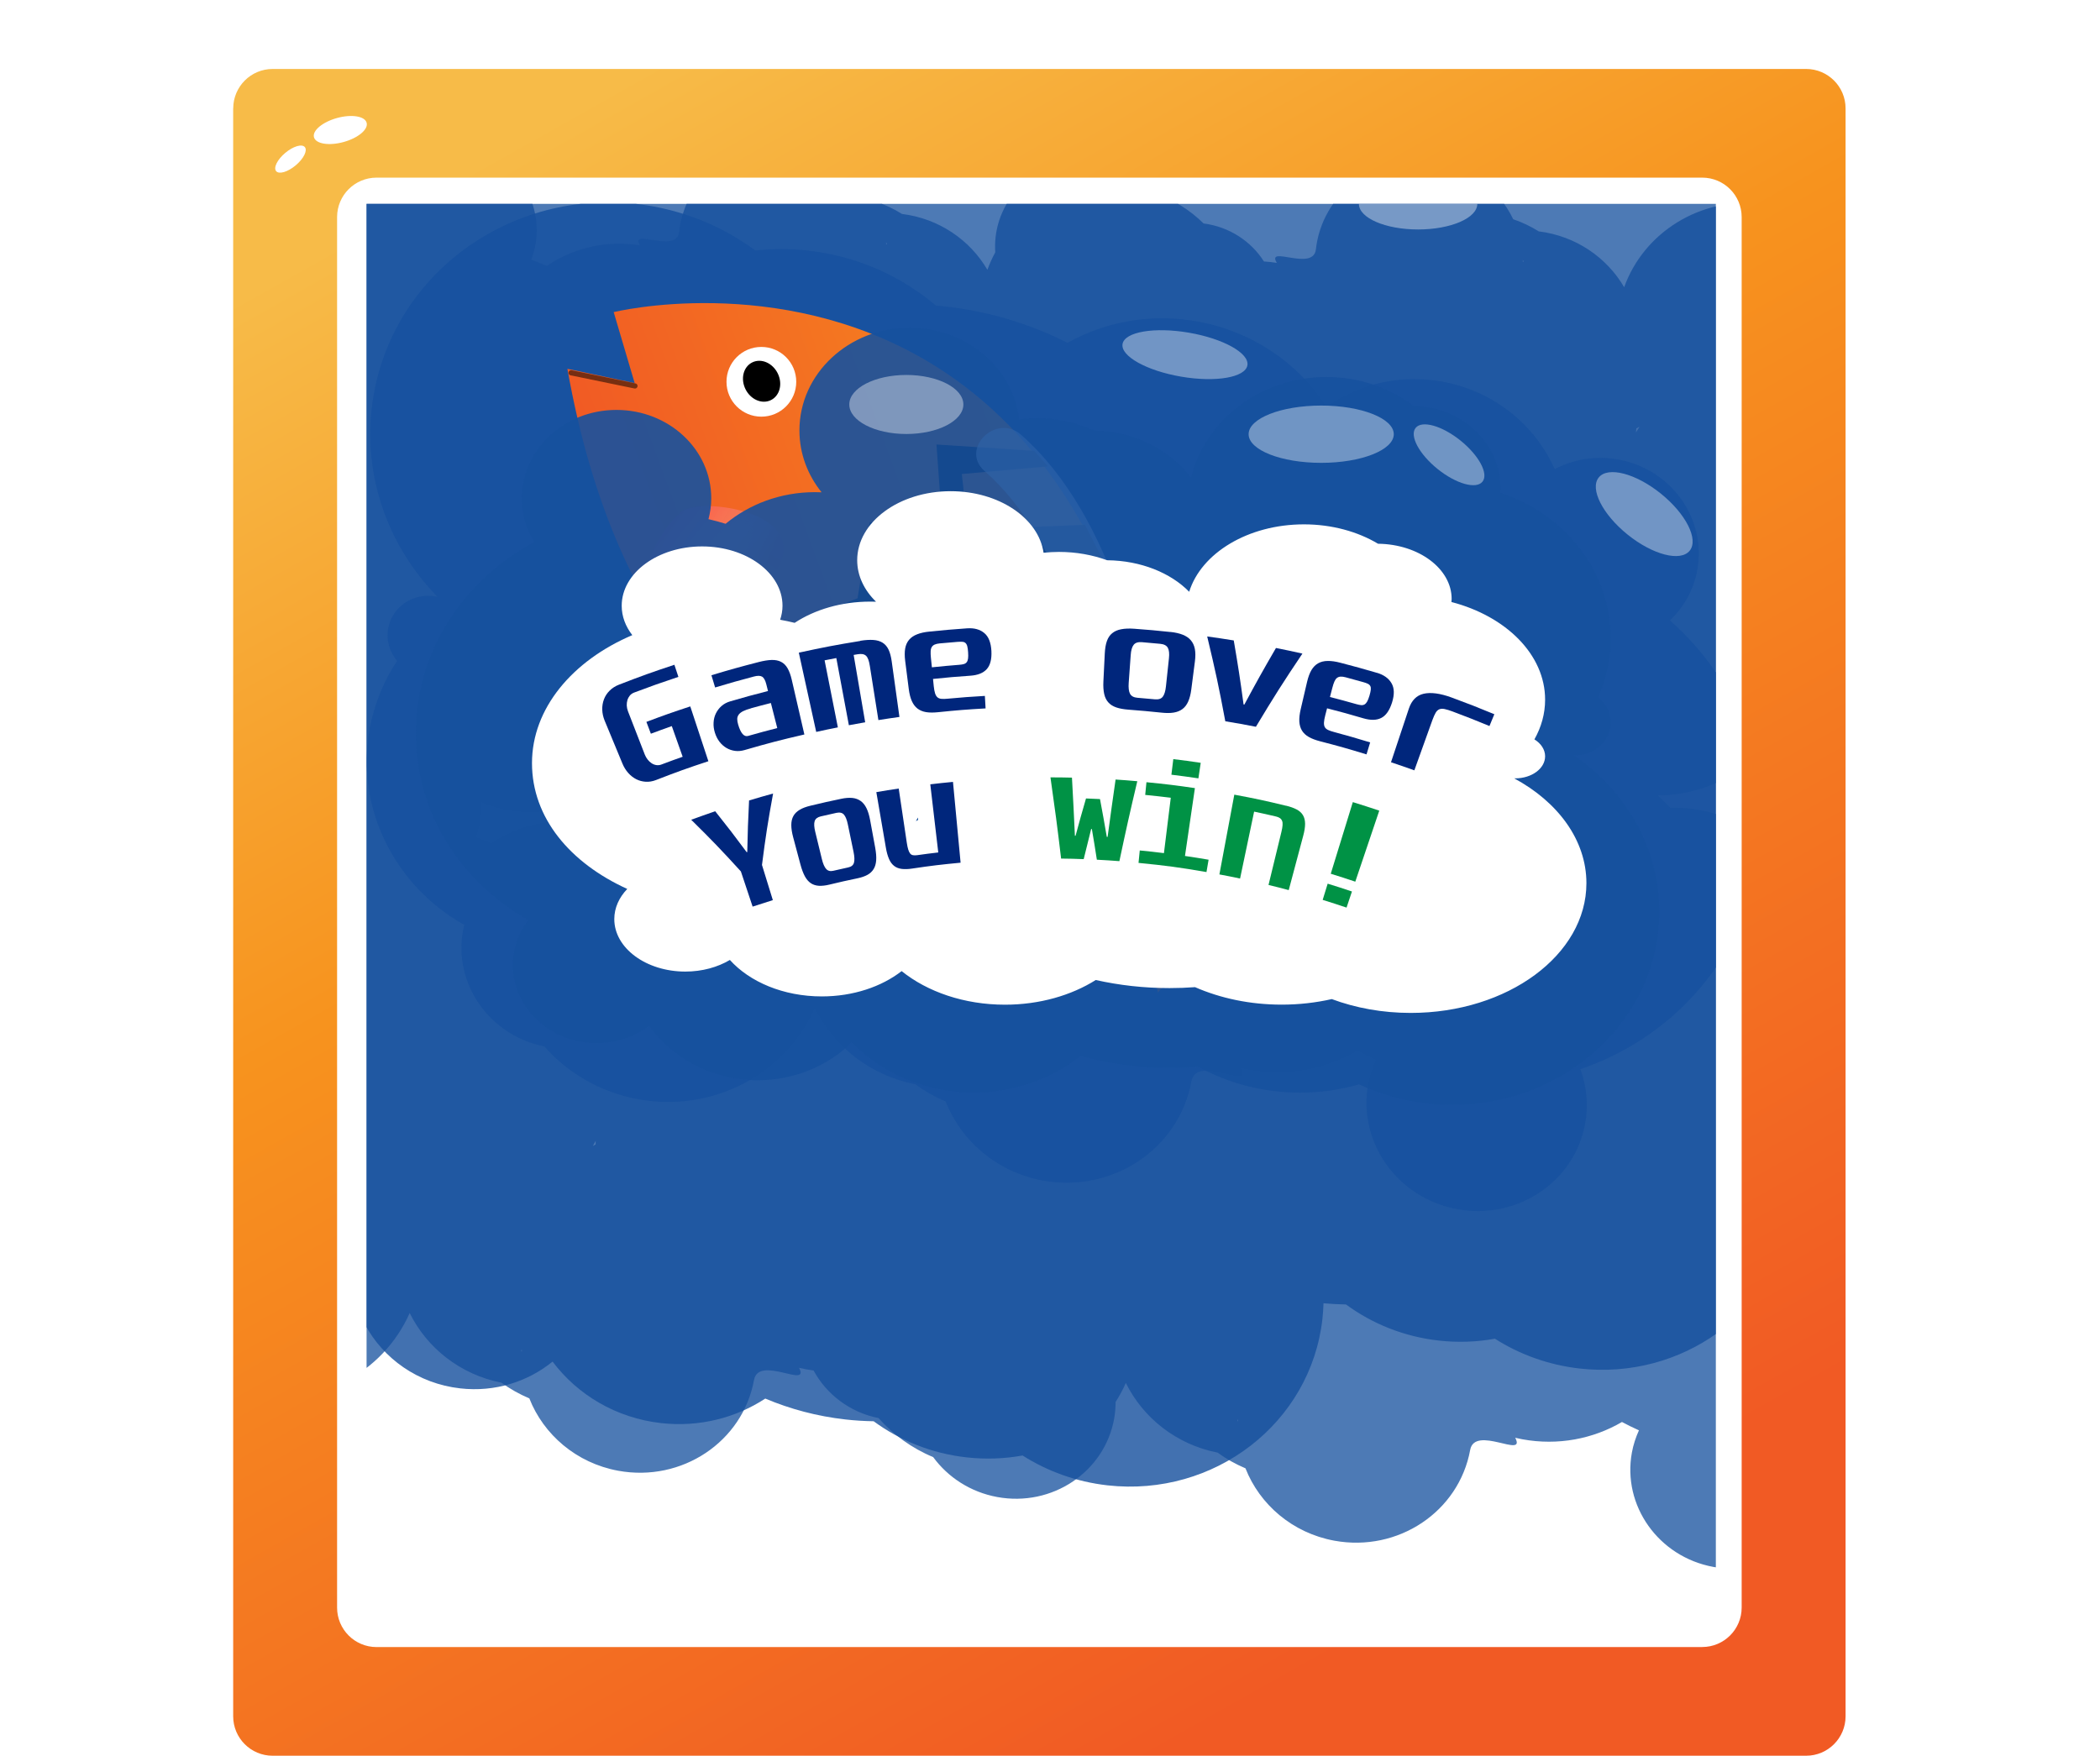 <?xml version="1.0" encoding="UTF-8"?>
<svg xmlns="http://www.w3.org/2000/svg" xmlns:xlink="http://www.w3.org/1999/xlink" viewBox="0 0 408.24 341.4">
  <defs>
    <style>
      .cls-1 {
        fill: #009245;
      }

      .cls-2, .cls-3, .cls-4, .cls-5 {
        fill: #fff;
      }

      .cls-6 {
        fill: url(#linear-gradient-2);
        opacity: .9;
      }

      .cls-7, .cls-8 {
        opacity: .51;
      }

      .cls-3 {
        opacity: .39;
      }

      .cls-9, .cls-8 {
        stroke: #000;
        stroke-miterlimit: 10;
      }

      .cls-10 {
        fill: url(#New_Gradient_Swatch);
      }

      .cls-11 {
        filter: url(#drop-shadow-4);
      }

      .cls-12 {
        fill: url(#linear-gradient-6);
      }

      .cls-13 {
        fill: url(#linear-gradient-3);
        opacity: .95;
      }

      .cls-14 {
        isolation: isolate;
      }

      .cls-4 {
        opacity: .49;
      }

      .cls-15 {
        opacity: .65;
      }

      .cls-5 {
        filter: url(#drop-shadow-3);
      }

      .cls-16 {
        filter: url(#outer-glow-1);
      }

      .cls-17 {
        fill: url(#linear-gradient);
        opacity: .85;
      }

      .cls-18 {
        fill: url(#linear-gradient-5);
        mix-blend-mode: multiply;
      }

      .cls-8 {
        stroke-linecap: round;
      }

      .cls-8, .cls-19 {
        fill: none;
      }

      .cls-20 {
        filter: url(#drop-shadow-2);
      }

      .cls-21 {
        clip-path: url(#clippath);
      }

      .cls-22 {
        fill: #00267c;
      }

      .cls-23 {
        fill: url(#linear-gradient-7);
      }

      .cls-24 {
        fill: url(#linear-gradient-4);
      }
    </style>
    <filter id="outer-glow-1" filterUnits="userSpaceOnUse">
      <feOffset dx="0" dy="0"/>
      <feGaussianBlur result="blur" stdDeviation="5"/>
      <feFlood flood-color="#fff" flood-opacity="1"/>
      <feComposite in2="blur" operator="in"/>
      <feComposite in="SourceGraphic"/>
    </filter>
    <clipPath id="clippath">
      <rect class="cls-19" x="71.26" y="39.64" width="262.3" height="275.53"/>
    </clipPath>
    <linearGradient id="linear-gradient" x1="276.06" y1="-111.1" x2="276.06" y2="-111.1" gradientUnits="userSpaceOnUse">
      <stop offset="0" stop-color="#0071bc" stop-opacity=".8"/>
      <stop offset=".04" stop-color="#1f6ea8" stop-opacity=".81"/>
      <stop offset=".13" stop-color="#6f6675" stop-opacity=".85"/>
      <stop offset=".27" stop-color="#ee5a25" stop-opacity=".9"/>
      <stop offset=".27" stop-color="#f15a24" stop-opacity=".9"/>
      <stop offset=".32" stop-color="#c35039" stop-opacity=".92"/>
      <stop offset=".37" stop-color="#9b484c" stop-opacity=".94"/>
      <stop offset=".43" stop-color="#79405d" stop-opacity=".96"/>
      <stop offset=".5" stop-color="#5d3b6a" stop-opacity=".97"/>
      <stop offset=".57" stop-color="#483674" stop-opacity=".99"/>
      <stop offset=".66" stop-color="#39337b" stop-opacity=".99"/>
      <stop offset=".77" stop-color="#30317f" stop-opacity="1"/>
      <stop offset="1" stop-color="#2e3181"/>
    </linearGradient>
    <linearGradient id="linear-gradient-2" x1="276.06" y1="-111.1" x2="276.06" y2="-111.1" gradientTransform="translate(1159.71 237.22) rotate(176)" gradientUnits="userSpaceOnUse">
      <stop offset="0" stop-color="#0071bc" stop-opacity=".8"/>
      <stop offset=".04" stop-color="#1f6ea8" stop-opacity=".81"/>
      <stop offset=".13" stop-color="#6f6675" stop-opacity=".85"/>
      <stop offset=".27" stop-color="#ee5a25" stop-opacity=".9"/>
      <stop offset=".27" stop-color="#f15a24" stop-opacity=".9"/>
      <stop offset=".32" stop-color="#c85137" stop-opacity=".92"/>
      <stop offset=".38" stop-color="#9f484b" stop-opacity=".94"/>
      <stop offset=".44" stop-color="#7b415b" stop-opacity=".96"/>
      <stop offset=".51" stop-color="#5f3b69" stop-opacity=".97"/>
      <stop offset=".59" stop-color="#493673" stop-opacity=".99"/>
      <stop offset=".68" stop-color="#39337b" stop-opacity=".99"/>
      <stop offset=".79" stop-color="#30317f" stop-opacity="1"/>
      <stop offset="1" stop-color="#2e3181"/>
    </linearGradient>
    <linearGradient id="linear-gradient-3" x1="276.06" y1="-111.1" x2="276.06" y2="-111.1" gradientTransform="translate(1084.75 367.25) rotate(-169.59) scale(.88 .91)" gradientUnits="userSpaceOnUse">
      <stop offset="0" stop-color="#0071bc" stop-opacity=".8"/>
      <stop offset=".04" stop-color="#1f6ea8" stop-opacity=".81"/>
      <stop offset=".13" stop-color="#6f6675" stop-opacity=".85"/>
      <stop offset=".27" stop-color="#ee5a25" stop-opacity=".9"/>
      <stop offset=".27" stop-color="#f15a24" stop-opacity=".9"/>
      <stop offset=".32" stop-color="#c35039" stop-opacity=".92"/>
      <stop offset=".37" stop-color="#9b484c" stop-opacity=".94"/>
      <stop offset=".43" stop-color="#79405d" stop-opacity=".96"/>
      <stop offset=".5" stop-color="#5d3b6a" stop-opacity=".97"/>
      <stop offset=".57" stop-color="#483674" stop-opacity=".99"/>
      <stop offset=".66" stop-color="#39337b" stop-opacity=".99"/>
      <stop offset=".77" stop-color="#30317f" stop-opacity="1"/>
      <stop offset="1" stop-color="#2e3181"/>
    </linearGradient>
    <filter id="drop-shadow-2" filterUnits="userSpaceOnUse">
      <feOffset dx="5" dy="5"/>
      <feGaussianBlur result="blur-2" stdDeviation="5"/>
      <feFlood flood-color="#000" flood-opacity=".5"/>
      <feComposite in2="blur-2" operator="in"/>
      <feComposite in="SourceGraphic"/>
    </filter>
    <linearGradient id="New_Gradient_Swatch" data-name="New Gradient Swatch" x1="345.34" y1="609.59" x2="287.74" y2="709.36" gradientTransform="translate(361.31 -592.82) rotate(39.82)" gradientUnits="userSpaceOnUse">
      <stop offset="0" stop-color="#f7931e"/>
      <stop offset="1" stop-color="#f15a24"/>
    </linearGradient>
    <linearGradient id="linear-gradient-4" x1="166" y1="779.69" x2="166" y2="720.64" gradientTransform="translate(395.81 -598.08) rotate(32.63)" gradientUnits="userSpaceOnUse">
      <stop offset="0" stop-color="#f7931e"/>
      <stop offset="1" stop-color="#f15a24"/>
    </linearGradient>
    <linearGradient id="linear-gradient-5" x1="166.36" y1="750.07" x2="114.04" y2="749.44" gradientTransform="translate(395.81 -598.08) rotate(32.63)" gradientUnits="userSpaceOnUse">
      <stop offset="0" stop-color="#fff" stop-opacity="0"/>
      <stop offset=".02" stop-color="#fff5f5" stop-opacity=".04"/>
      <stop offset=".11" stop-color="#ffbcbc" stop-opacity=".26"/>
      <stop offset=".22" stop-color="#ff8a8a" stop-opacity=".46"/>
      <stop offset=".32" stop-color="#ff5f5f" stop-opacity=".62"/>
      <stop offset=".42" stop-color="#ff3d3d" stop-opacity=".76"/>
      <stop offset=".53" stop-color="#f22" stop-opacity=".87"/>
      <stop offset=".63" stop-color="#ff0f0f" stop-opacity=".94"/>
      <stop offset=".74" stop-color="#ff0303" stop-opacity=".99"/>
      <stop offset=".85" stop-color="red"/>
    </linearGradient>
    <linearGradient id="linear-gradient-6" x1="276.06" y1="-111.1" x2="276.06" y2="-111.1" gradientUnits="userSpaceOnUse">
      <stop offset="0" stop-color="#0071bc" stop-opacity=".8"/>
      <stop offset=".22" stop-color="#f15a24" stop-opacity=".9"/>
      <stop offset=".22" stop-color="#ef5924" stop-opacity=".9"/>
      <stop offset=".28" stop-color="#c1503a" stop-opacity=".93"/>
      <stop offset=".33" stop-color="#9a474d" stop-opacity=".95"/>
      <stop offset=".4" stop-color="#78405d" stop-opacity=".96"/>
      <stop offset=".47" stop-color="#5d3a6a" stop-opacity=".98"/>
      <stop offset=".55" stop-color="#483674" stop-opacity=".99"/>
      <stop offset=".64" stop-color="#39337b" stop-opacity=".99"/>
      <stop offset=".76" stop-color="#30317f" stop-opacity="1"/>
      <stop offset="1" stop-color="#2e3181"/>
    </linearGradient>
    <filter id="drop-shadow-3" filterUnits="userSpaceOnUse">
      <feOffset dx="4" dy="4"/>
      <feGaussianBlur result="blur-3" stdDeviation="5"/>
      <feFlood flood-color="#000" flood-opacity=".5"/>
      <feComposite in2="blur-3" operator="in"/>
      <feComposite in="SourceGraphic"/>
    </filter>
    <linearGradient id="linear-gradient-7" x1="113.44" y1="20.05" x2="277.76" y2="311.83" gradientUnits="userSpaceOnUse">
      <stop offset="0" stop-color="#f7bb48"/>
      <stop offset=".39" stop-color="#f7931e"/>
      <stop offset="1" stop-color="#f15a24"/>
    </linearGradient>
    <filter id="drop-shadow-4" filterUnits="userSpaceOnUse">
      <feOffset dx="2" dy="2"/>
      <feGaussianBlur result="blur-4" stdDeviation="1"/>
      <feFlood flood-color="#000" flood-opacity=".5"/>
      <feComposite in2="blur-4" operator="in"/>
      <feComposite in="SourceGraphic"/>
    </filter>
  </defs>
  <g class="cls-14">
    <g id="Layer_2" data-name="Layer 2">
      <g id="UI_elements" data-name="UI elements">
        <ellipse class="cls-4" cx="335.14" cy="79.88" rx="8.69" ry="4.49"/>
      </g>
      <g id="Layer_7" data-name="Layer 7">
        <g class="cls-16">
          <g class="cls-21">
            <path class="cls-17" d="m391.92,74.34c2.45-2.33,4.21-5.39,4.86-8.94,1.68-9.13-4.59-17.94-14-19.66-4.05-.74-8.01-.05-11.35,1.7-3.47-7.8-10.73-13.85-19.94-15.54-7.54-1.38-14.9.43-20.62,4.46-4.95-7.63-13.03-13.34-22.84-15.14-8.31-1.53-16.44,0-23.2,3.78-5.29-2.68-11.06-4.67-17.21-5.8-2.07-.38-4.13-.65-6.18-.83-5.44-4.62-12.17-7.94-19.76-9.34-4.18-.77-8.33-.9-12.33-.46-5.18-3.83-11.32-6.58-18.12-7.83-23.28-4.28-45.51,10.57-49.66,33.16-.21,1.14-.36,2.28-.48,3.42-1.64-.27-3.28-.47-4.91-.61-5.44-4.62-12.17-7.94-19.76-9.34-4.18-.77-8.33-.9-12.33-.46-5.18-3.83-11.32-6.58-18.12-7.83-22.18-4.07-43.39,9.22-48.94,30.02-.21-.04-.42-.1-.64-.14-23.28-4.28-45.51,10.57-49.66,33.16-2.5,13.6,2.14,26.91,11.3,36.28-.11-.03-.22-.06-.34-.08-3.96-.73-7.75,1.8-8.45,5.64-.25,1.34-.08,2.66.4,3.85-4.13,5.12-7.08,11.27-8.34,18.14-2.5,13.6,2.14,26.91,11.3,36.28-.11-.03-.22-.06-.34-.08-3.96-.73-7.75,1.8-8.45,5.64-.39,2.14.25,4.24,1.58,5.8-2.36,3.55-4.05,7.61-4.86,12.04-2.61,14.23,4.55,28.04,16.81,34.91-.08.32-.17.64-.23.97-1.75,9.52,4.71,18.69,14.46,20.63,4.15,4.71,9.91,8.13,16.64,9.37,13.42,2.46,26.31-4.56,31.43-16.2,3.33,6.75,9.77,11.96,17.85,13.55,1.65,1.21,3.47,2.23,5.41,3.05,2.76,7.03,9.12,12.57,17.27,14.07,12.38,2.27,24.21-5.62,26.41-17.64.9-4.91,10.92,1.79,8.76-2.37.45.11.91.2,1.37.29.48.09.97.16,1.45.23,2.49,4.6,7.01,8.13,12.63,9.25,2.85,3.23,6.46,5.86,10.62,7.59,2.87,3.91,7.23,6.8,12.45,7.76,10.65,1.96,20.82-4.84,22.72-15.17.2-1.11.29-2.22.29-3.31.75-1.17,1.42-2.4,1.99-3.7,3.33,6.75,9.77,11.96,17.85,13.55,1.65,1.21,3.47,2.23,5.41,3.05,2.76,7.03,9.12,12.57,17.27,14.07,12.38,2.27,24.21-5.62,26.41-17.64.9-4.91,10.92,1.79,8.76-2.37.45.11.91.2,1.37.29,6.97,1.28,13.79-.09,19.38-3.36,1.08.58,2.18,1.12,3.3,1.62-.61,1.35-1.09,2.79-1.37,4.31-1.9,10.33,5.19,20.3,15.84,22.25s20.82-4.84,22.72-15.17c.62-3.37.27-6.69-.84-9.72,15.85-5.4,28.3-18.68,31.47-35.93,3.08-16.77-3.36-33.14-15.56-43.85,2.45-2.33,4.21-5.39,4.86-8.94,1.12-6.09-1.3-12.03-5.82-15.83,3.52-2.74,6.08-6.69,6.94-11.36.62-3.37.27-6.69-.84-9.72,15.85-5.4,28.3-18.68,31.47-35.93,3.08-16.77-3.36-33.14-15.56-43.85Zm-55.57,76.49c1.08.58,2.18,1.12,3.3,1.62-.61,1.35-1.09,2.79-1.37,4.31-.2,1.12-.3,2.23-.3,3.32-2.32-1.18-4.85-2.06-7.55-2.56-1.94-.36-3.86-.5-5.75-.45-.78-.83-1.59-1.63-2.43-2.41,5.08-.02,9.93-1.39,14.1-3.83Zm-18.24-67.53c.21-.11.42-.21.62-.32-.24.36-.47.72-.7,1.09.02-.26.06-.51.08-.77Zm-216.66,179.16c-.01.14-.01.28-.02.42-.12-.27-.13-.43.02-.42Zm139.21,13.58c-.01.14-.01.28-.02.42-.12-.27-.13-.43.02-.42Z"/>
            <path class="cls-6" d="m51.16,234.99c-2.02,2.21-3.38,5.02-3.74,8.19-.92,8.17,5.16,15.55,13.58,16.5,3.62.41,7.08-.45,9.92-2.2,3.54,6.67,10.33,11.57,18.57,12.49,6.74.76,13.13-1.3,17.93-5.21,4.84,6.44,12.33,10.97,21.1,11.96,7.43.83,14.52-1.02,20.25-4.77,4.84,2.04,10.05,3.44,15.56,4.06,1.85.21,3.69.32,5.51.35,5.09,3.74,11.24,6.26,18.03,7.02,3.74.42,7.41.28,10.92-.36,4.81,3.06,10.4,5.11,16.49,5.8,20.82,2.34,39.53-12.14,41.8-32.35.11-1.02.18-2.04.21-3.05,1.47.13,2.93.21,4.37.23,5.09,3.74,11.24,6.26,18.03,7.02,3.74.42,7.41.28,10.92-.36,4.81,3.06,10.4,5.11,16.49,5.8,19.83,2.23,37.75-10.82,41.36-29.53.19.02.38.06.57.08,20.82,2.34,39.53-12.14,41.8-32.35,1.37-12.17-3.55-23.63-12.22-31.34.1.02.2.04.3.05,3.54.4,6.73-2.07,7.12-5.51.13-1.2-.09-2.36-.59-3.37,3.33-4.78,5.55-10.39,6.24-16.54,1.37-12.17-3.55-23.63-12.22-31.34.1.02.2.04.3.05,3.54.4,6.73-2.07,7.12-5.51.22-1.91-.48-3.73-1.76-5.03,1.86-3.28,3.1-6.97,3.55-10.93,1.43-12.72-5.75-24.48-17-29.79.05-.29.11-.57.14-.87.96-8.52-5.32-16.22-14.04-17.33-3.96-3.9-9.25-6.57-15.28-7.25-12-1.35-22.95,5.65-26.75,16.25-3.36-5.76-9.36-9.96-16.6-10.86-1.54-.96-3.2-1.76-4.97-2.36-2.87-6.04-8.83-10.54-16.12-11.35-11.07-1.24-21.03,6.46-22.24,17.21-.49,4.39-9.75-.91-7.59,2.63-.4-.07-.81-.12-1.22-.17-.43-.05-.86-.08-1.29-.11-2.48-3.91-6.7-6.74-11.73-7.39-2.72-2.68-6.06-4.77-9.84-6.04-2.78-3.28-6.81-5.56-11.48-6.08-9.52-1.07-18.08,5.56-19.12,14.8-.11.99-.12,1.98-.06,2.94-.59,1.08-1.1,2.21-1.53,3.39-3.36-5.76-9.36-9.96-16.6-10.86-1.54-.96-3.2-1.76-4.97-2.36-2.87-6.04-8.83-10.54-16.12-11.35-11.07-1.24-21.03,6.46-22.24,17.21-.49,4.39-9.75-.91-7.59,2.63-.4-.07-.81-.12-1.22-.17-6.23-.7-12.17.93-16.91,4.16-.99-.44-1.99-.85-3.02-1.22.46-1.23.79-2.53.95-3.89,1.04-9.24-5.84-17.6-15.36-18.67s-18.08,5.56-19.12,14.8c-.34,3.01.18,5.93,1.34,8.53-13.66,5.75-23.84,18.24-25.57,33.67-1.68,15,5.01,29.06,16.45,37.76-2.02,2.21-3.38,5.02-3.74,8.19-.61,5.45,1.89,10.54,6.12,13.62-2.94,2.64-4.95,6.28-5.42,10.46-.34,3.01.18,5.93,1.34,8.53-13.66,5.75-23.84,18.24-25.57,33.67-1.68,15,5.01,29.06,16.45,37.76Zm44.34-70.98c-.99-.44-1.99-.85-3.02-1.22.46-1.23.79-2.53.95-3.89.11-1,.13-1.98.06-2.95,2.12.9,4.41,1.52,6.82,1.79,1.73.19,3.44.2,5.11.04.74.68,1.5,1.34,2.29,1.98-4.49.33-8.68,1.84-12.21,4.26Zm20.28,58.51c-.18.11-.36.21-.53.32.19-.33.37-.67.55-1,0,.23-.02.46-.02.68ZM296.04,50.93c0-.13,0-.25,0-.38.12.23.14.37,0,.38Zm-123.77-3.4c0-.13,0-.25,0-.38.12.23.14.37,0,.38Z"/>
            <path class="cls-13" d="m85.08,116.08c-.12-.03-.24-.06-.37-.09-4.33-.8-8.47,1.97-9.24,6.17-.43,2.34.28,4.63,1.73,6.35-2.58,3.88-4.43,8.32-5.32,13.16-2.86,15.56,4.97,30.67,18.39,38.18-.09.35-.19.7-.25,1.06-1.91,10.41,5.15,20.44,15.81,22.57,4.54,5.15,10.84,8.89,18.2,10.25,14.67,2.7,28.77-4.98,34.37-17.72,3.64,7.38,10.68,13.08,19.52,14.82,3.47,2.53,7.56,4.35,12.09,5.18,1.38.25-9.13-12.22-7.76-12.16-.87,12.17,7.83,23.38,20.47,25.7,13.54,2.49,26.47-6.15,28.89-19.29.99-5.37,11.94,1.96,9.58-2.59.49.12.99.22,1.49.31,7.62,1.4,15.08-.09,21.19-3.67,1.18.63,2.38,1.22,3.61,1.77-.67,1.48-1.19,3.05-1.5,4.71-2.08,11.3,5.68,22.2,17.32,24.33,11.64,2.14,22.77-5.29,24.84-16.59.68-3.68.29-7.32-.91-10.63,17.33-5.91,30.95-20.42,34.41-39.3,3.37-18.34-3.67-36.24-17.01-47.96,2.68-2.55,4.6-5.9,5.32-9.77,1.83-9.99-5.02-19.61-15.31-21.51-4.42-.81-8.76-.05-12.41,1.86-3.79-8.53-11.74-15.15-21.81-17-8.24-1.51-16.29.47-22.55,4.87-5.42-8.35-14.25-14.58-24.98-16.56-9.09-1.67-17.98,0-25.37,4.13-5.79-2.93-12.1-5.11-18.82-6.34-2.26-.42-4.52-.71-6.76-.9-5.95-5.05-13.31-8.69-21.61-10.21-4.57-.84-9.11-.98-13.49-.5-5.67-4.19-12.38-7.2-19.82-8.57-25.45-4.68-49.77,11.56-54.31,36.26-2.73,14.88,2.34,29.43,12.36,39.67Zm158.76,15.21c.03-.28.06-.56.09-.84.23-.12.46-.23.68-.35-.26.39-.52.79-.77,1.19Z"/>
            <g id="Main" class="cls-20">
              <path class="cls-10" d="m211.38,152.58s-87.01,21.48-106.08-85.86l13.08,2.77-4.08-13.8s31.77-7.84,61.12,9.63c19.22,11.45,37.41,33.75,44.96,76.23l34.18,5.12-34.46,41.32-8.72-35.42Z"/>
              <g>
                <polygon class="cls-9" points="195.67 115.74 182.61 116.45 181.83 129.22 169.63 132.02 170.72 143.17 157.39 146.69 152.34 144.04 165.74 139.79 164.92 128.32 177.47 125.11 178.61 111.9 191.98 110.82 190.05 98.18 205.64 97.56 208.39 102.98 193.47 103.43 195.67 115.74"/>
                <polygon class="cls-9" points="197.7 85.28 181.42 86.72 182.9 99.91 169.03 101.59 167.31 115.48 154.21 119.36 154.59 131.37 140.38 135.94 136.55 132.43 150.36 127.45 150.66 116.14 162.16 111.7 164.51 97.04 178.66 96.89 177.59 81.97 195.83 83.15 197.7 85.28"/>
              </g>
              <g>
                <path class="cls-9" d="m214.04,162.24l8.02.46-1.53-5.54,6.1-.31-.7-6.17,6.73.78-2.21-6.2,7.75-.78-.06-.02c-.09-.09-.21-.15-.34-.18l-8.9-.49,2.21,6.2-6.73-.78.7,6.17-6.1.31,1.53,5.54-6.61.55.14.46Z"/>
                <path class="cls-9" d="m248.84,146.06l-9.28,1.49c-.14,0-.25.13-.23.28l1.02,7.02c.02.14-.08.26-.22.28l-7.51.66c-.12.01-.21.1-.22.22l-.7,7.51c0,.1-.08.19-.18.21l-7.13,1.87c-.11.03-.19.13-.18.25l.42,6.46c0,.11-.06.21-.17.25l-7.27,2.35c-.2.07-.23.34-.04.44l.44,1.31c.05.03,1.88-.44,1.94-.46l7.86-1.65c.11-.03.19-.14.18-.26l-.57-6.24c-.01-.12.07-.23.19-.26l6.9-1.63c.1-.02.18-.11.19-.22l.49-7.24c0-.12.11-.22.23-.22l7.3-.45c.14,0,.25-.14.22-.28l-1.17-6.8c-.02-.14.08-.28.23-.28l7.05-3.75c.18,0,1.71-.56,1.64-.71l-.56.05c-.04-.09-.77-.21-.87-.2Z"/>
              </g>
              <circle class="cls-2" cx="143.01" cy="69.24" r="6.78"/>
              <ellipse class="cls-9" cx="143.05" cy="69.14" rx="2.99" ry="3.59" transform="translate(-15.81 71.53) rotate(-26.66)"/>
              <g class="cls-7">
                <path d="m137.21,106.42c-4.84,5.4-8.34,12.2-10.23,19.16-1.69,6.22,7.96,8.87,9.64,2.66,1.07-3.94,2.71-7.54,4.91-10.98,1.17-1.84,1.73-2.63,2.75-3.78,4.28-4.78-2.77-11.88-7.07-7.07h0Z"/>
              </g>
              <path class="cls-24" d="m127.03,95.01s-20.64,15.21,4.38,63.45c0,0-4.42-33.79,11.31-48.74,15.74-14.96-13.45-18.96-15.69-14.71Z"/>
              <path class="cls-18" d="m127.03,95.01s-20.64,15.21,4.38,63.45c0,0-4.42-33.79,11.31-48.74,15.74-14.96-13.45-18.96-15.69-14.71Z"/>
              <g class="cls-15">
                <path class="cls-2" d="m186.4,86.59c7.82,6.86,13.21,16.88,16.55,26.55,2.09,6.05,11.75,3.45,9.64-2.66-3.88-11.23-10.04-22.99-19.13-30.97-4.82-4.23-11.92,2.82-7.07,7.07h0Z"/>
              </g>
              <g class="cls-15">
                <path class="cls-2" d="m204.67,118.88c1.59,4.68,2.51,9.63,3.23,14.5.4,2.67,3.77,4.15,6.15,3.49,2.86-.79,3.89-3.47,3.49-6.15-.73-4.88-1.64-9.82-3.23-14.5-2.06-6.06-11.72-3.46-9.64,2.66h0Z"/>
              </g>
              <line class="cls-8" x1="118.44" y1="70.05" x2="106.02" y2="67.49"/>
            </g>
            <path class="cls-12" d="m305.95,146.86c.11,0,.22.02.33.02,3.79,0,6.86-2.86,6.86-6.4,0-1.97-.95-3.73-2.45-4.9,1.58-3.54,2.45-7.42,2.45-11.49,0-13.07-8.97-24.18-21.48-28.29.02-.3.05-.59.05-.9,0-8.75-7.53-15.85-16.88-15.98-4.64-3.51-10.55-5.61-16.98-5.61-12.83,0-23.56,8.35-26.31,19.53-4.22-5.46-11.07-9.04-18.81-9.13-3.32-1.54-7.07-2.41-11.03-2.41-1.21,0-2.39.08-3.56.24-1.15-10.03-10.25-17.83-21.3-17.83-11.84,0-21.43,8.95-21.43,19.99,0,4.51,1.61,8.68,4.31,12.03-.43-.02-.87-.03-1.31-.03-6.66,0-12.74,2.33-17.35,6.15-1.09-.34-2.2-.64-3.33-.9.34-1.3.54-2.65.54-4.05,0-9.5-8.25-17.19-18.43-17.19s-18.43,7.7-18.43,17.19c0,3.1.89,5.99,2.42,8.5-13.74,7.39-23,21.22-23,37.08s8.74,28.91,21.84,36.44c-1.87,2.47-2.98,5.48-2.98,8.74,0,8.39,7.29,15.19,16.29,15.19,3.87,0,7.42-1.26,10.21-3.36,4.53,6.36,12.28,10.56,21.08,10.56,7.21,0,13.7-2.82,18.31-7.33,5.88,5.98,14.32,9.73,23.7,9.73,7.94,0,15.21-2.69,20.82-7.14,5.35,1.52,11.02,2.35,16.9,2.35,1.98,0,3.93-.09,5.86-.27,5.82,3.22,12.61,5.07,19.86,5.07,4,0,7.85-.56,11.48-1.61,5.44,2.56,11.58,4,18.09,4,22.25,0,40.29-16.83,40.29-37.58,0-12.5-6.55-23.57-16.61-30.4Zm-136.61,11.34c.02.23.03.47.06.7-.17.13-.35.25-.52.38.16-.36.31-.72.47-1.08Z"/>
            <path class="cls-5" d="m290.28,147.34c.09,0,.18.01.28.01,3.21,0,5.81-1.92,5.81-4.29,0-1.32-.81-2.5-2.08-3.29,1.34-2.38,2.08-4.98,2.08-7.72,0-8.78-7.61-16.23-18.21-18.99.02-.2.04-.4.04-.6,0-5.87-6.39-10.64-14.31-10.73-3.93-2.35-8.94-3.77-14.4-3.77-10.88,0-19.98,5.6-22.31,13.11-3.58-3.66-9.38-6.07-15.95-6.13-2.82-1.03-5.99-1.62-9.35-1.62-1.02,0-2.03.06-3.01.16-.98-6.73-8.69-11.97-18.06-11.97-10.04,0-18.17,6.01-18.17,13.42,0,3.03,1.36,5.83,3.66,8.07-.37-.01-.74-.02-1.11-.02-5.65,0-10.8,1.56-14.71,4.13-.93-.23-1.87-.43-2.82-.6.29-.87.46-1.78.46-2.72,0-6.37-7-11.54-15.63-11.54s-15.63,5.17-15.63,11.54c0,2.08.75,4.02,2.06,5.71-11.65,4.96-19.5,14.25-19.5,24.89s7.41,19.41,18.52,24.46c-1.59,1.66-2.52,3.68-2.52,5.87,0,5.63,6.18,10.2,13.81,10.2,3.28,0,6.29-.85,8.66-2.26,3.84,4.27,10.41,7.09,17.87,7.09,6.11,0,11.62-1.89,15.52-4.92,4.98,4.01,12.14,6.53,20.09,6.53,6.73,0,12.89-1.81,17.65-4.8,4.53,1.02,9.35,1.57,14.33,1.57,1.68,0,3.33-.06,4.97-.18,4.93,2.16,10.69,3.4,16.84,3.4,3.39,0,6.66-.38,9.74-1.08,4.61,1.72,9.82,2.69,15.34,2.69,18.87,0,34.16-11.3,34.16-25.23,0-8.39-5.55-15.82-14.09-20.41Zm-115.84,7.61c.02.16.03.31.05.47-.15.09-.3.17-.44.26.14-.24.27-.48.4-.73Z"/>
            <ellipse class="cls-3" cx="256.84" cy="84.43" rx="14.11" ry="5.57"/>
            <ellipse class="cls-3" cx="275.68" cy="39.64" rx="11.51" ry="4.98"/>
            <ellipse class="cls-3" cx="230.35" cy="68.96" rx="4.34" ry="12.31" transform="translate(123.61 284.42) rotate(-80.31)"/>
            <ellipse class="cls-3" cx="281.69" cy="88.41" rx="3.55" ry="8.34" transform="translate(36.23 252.48) rotate(-51.18)"/>
            <ellipse class="cls-3" cx="319.62" cy="99.95" rx="5.13" ry="11.35" transform="translate(41.4 286.33) rotate(-51.18)"/>
            <ellipse class="cls-3" cx="176.19" cy="78.65" rx="11.09" ry="5.74"/>
          </g>
        </g>
        <path class="cls-23" d="m45.33,21.08v312.65c0,4.24,3.44,7.67,7.67,7.67h298.11c4.24,0,7.67-3.44,7.67-7.67V21.08c0-4.24-3.44-7.67-7.67-7.67H53.01c-4.24,0-7.67,3.44-7.67,7.67Zm285.59,299.19H73.2c-4.24,0-7.67-3.44-7.67-7.67V42.21c0-4.24,3.44-7.67,7.67-7.67h257.71c4.24,0,7.67,3.44,7.67,7.67v270.38c0,4.24-3.44,7.67-7.67,7.67Z"/>
        <g class="cls-11">
          <g>
            <path class="cls-22" d="m129.1,127.26c.31.94.47,1.42.78,2.36-3.46,1.15-5.18,1.76-8.61,3.05-.34.13-.61.32-.83.58-.21.26-.37.55-.47.88-.1.33-.14.68-.13,1.06.02.38.1.75.24,1.12,1.31,3.37,1.96,5.05,3.27,8.42.14.35.32.67.55.96.23.29.48.53.77.72s.59.31.92.36c.32.05.64.02.96-.1,1.66-.63,2.49-.93,4.16-1.52-.84-2.39-1.26-3.58-2.11-5.96-1.63.58-2.45.87-4.07,1.48-.35-.92-.52-1.38-.87-2.3,3.39-1.28,5.1-1.88,8.53-3.01,1.41,4.26,2.11,6.4,3.52,10.66-4.1,1.35-6.15,2.09-10.19,3.66-.68.26-1.34.37-1.99.33-.65-.04-1.27-.2-1.84-.49-.57-.29-1.09-.69-1.55-1.21-.47-.52-.84-1.13-1.13-1.82-1.38-3.34-2.07-5.01-3.46-8.35-.29-.71-.45-1.42-.47-2.14-.02-.71.09-1.38.33-2.01.23-.63.6-1.19,1.1-1.69.5-.5,1.11-.89,1.83-1.17,4.28-1.66,6.43-2.43,10.77-3.87Z"/>
            <path class="cls-22" d="m145.46,126.74c.98-.25,1.83-.39,2.54-.41.71-.02,1.32.1,1.83.36.51.26.94.67,1.27,1.25.33.57.61,1.32.82,2.25.98,4.25,1.47,6.38,2.45,10.63-4.68,1.08-7.01,1.69-11.63,3.03-.63.18-1.25.24-1.84.16-.59-.08-1.15-.26-1.66-.56-.51-.3-.97-.7-1.36-1.2-.39-.51-.69-1.1-.9-1.77-.21-.66-.3-1.31-.26-1.96.03-.65.18-1.25.45-1.8.27-.55.64-1.04,1.11-1.45.47-.41,1.04-.71,1.7-.9,2.92-.85,4.38-1.25,7.32-2-.13-.52-.2-.79-.33-1.31-.2-.8-.48-1.29-.83-1.49-.35-.2-.88-.21-1.58-.02-3.03.8-4.54,1.23-7.54,2.13-.29-.95-.43-1.43-.72-2.38,3.65-1.1,5.49-1.61,9.17-2.56Zm-1.45,8.99c-.64.17-1.15.36-1.54.55-.39.2-.67.42-.86.67-.18.25-.28.53-.29.84,0,.31.05.67.17,1.08.5,1.72,1.15,2.46,1.95,2.23,2.26-.64,3.39-.95,5.66-1.53-.5-1.95-.74-2.92-1.24-4.87-1.55.39-2.32.6-3.86,1.02Z"/>
            <path class="cls-22" d="m165.24,122.6c.98-.16,1.82-.21,2.54-.16.72.05,1.32.23,1.81.54.49.31.87.76,1.15,1.35.28.59.48,1.35.61,2.28.6,4.32.9,6.48,1.5,10.8-1.64.23-2.46.35-4.09.61-.67-4.2-1-6.3-1.66-10.5-.08-.52-.18-.94-.3-1.27-.12-.33-.27-.58-.46-.75-.19-.17-.42-.27-.68-.31-.26-.04-.57-.03-.94.03-.31.05-.46.08-.77.13.9,5.24,1.35,7.86,2.24,13.1-1.27.22-1.91.33-3.17.57-.98-5.23-1.47-7.84-2.44-13.06-.91.17-1.37.26-2.28.44,1.03,5.22,1.55,7.82,2.58,13.04-1.69.33-2.53.51-4.21.88-1.35-6.16-2.03-9.25-3.38-15.41,4.77-1.04,7.16-1.5,11.96-2.28Z"/>
            <path class="cls-22" d="m186,120.18c1.38-.1,2.5.21,3.34.91.85.7,1.3,1.87,1.39,3.49.08,1.62-.23,2.8-.92,3.55-.69.75-1.74,1.16-3.17,1.26-2.91.2-4.36.33-7.26.63.06.56.09.84.14,1.39.06.59.15,1.06.26,1.41.11.35.27.61.47.78.2.17.47.27.79.29.32.03.72.02,1.2-.03,2.89-.27,4.33-.37,7.22-.54.06.97.08,1.46.14,2.43-3.71.21-5.57.36-9.27.74-.89.09-1.66.09-2.31-.02-.65-.11-1.2-.34-1.66-.69-.46-.35-.82-.84-1.1-1.46-.28-.63-.48-1.42-.6-2.38-.27-2.17-.41-3.25-.69-5.42-.12-.94-.12-1.75,0-2.43.12-.68.38-1.24.76-1.69.38-.45.91-.81,1.56-1.06.65-.26,1.46-.44,2.42-.53,2.91-.3,4.36-.42,7.28-.63Zm-6.85,7.58c2.13-.22,3.2-.32,5.34-.49.34-.03.63-.07.87-.14.24-.07.43-.19.56-.36.14-.17.23-.42.27-.72.04-.31.05-.71.01-1.22-.03-.49-.09-.88-.16-1.16-.07-.28-.19-.49-.34-.63-.15-.14-.35-.22-.6-.24-.25-.02-.57-.02-.96.01-1.39.11-2.08.17-3.47.3-.39.04-.71.11-.96.22-.25.11-.44.27-.57.48-.13.21-.21.49-.22.83-.02.34,0,.76.05,1.27.08.74.12,1.12.19,1.86Z"/>
            <path class="cls-22" d="m225.53,120.88c.94.1,1.73.28,2.39.54.65.26,1.18.61,1.57,1.07.39.45.66,1.02.79,1.7.13.68.13,1.49.01,2.43-.28,2.17-.42,3.25-.7,5.42-.12.96-.33,1.75-.61,2.38-.28.63-.65,1.11-1.12,1.46-.47.35-1.03.57-1.69.68s-1.43.11-2.3.02c-2.61-.27-3.91-.39-6.53-.59-.92-.07-1.69-.21-2.33-.43-.64-.22-1.16-.54-1.54-.97-.39-.42-.66-.97-.81-1.63-.15-.67-.21-1.48-.16-2.45.11-2.18.16-3.27.27-5.46.05-.95.18-1.75.41-2.39.23-.65.57-1.16,1.03-1.53.46-.38,1.04-.64,1.75-.77.71-.14,1.56-.17,2.54-.1,2.81.21,4.21.33,7.01.63Zm-8.11,9.88c-.07.98.02,1.7.26,2.15.25.45.72.71,1.42.77,1.36.11,2.04.17,3.39.3.72.07,1.23-.09,1.55-.5.31-.4.52-1.08.62-2.02.23-2.17.35-3.26.58-5.43.1-.93.03-1.62-.21-2.06-.24-.44-.73-.71-1.49-.78-1.43-.14-2.14-.2-3.56-.32-.74-.06-1.27.11-1.59.51-.32.4-.52,1.06-.58,1.99-.16,2.16-.24,3.24-.39,5.4Z"/>
            <path class="cls-22" d="m237.84,122.52c.85,4.98,1.24,7.48,1.91,12.46.06.01.09.02.15.03,2.38-4.43,3.61-6.64,6.15-11.01,2.06.41,3.09.63,5.14,1.09-3.78,5.62-5.58,8.47-9.04,14.23-2.38-.46-3.57-.68-5.95-1.07-1.23-6.6-1.94-9.9-3.52-16.49,2.06.28,3.09.44,5.15.77Z"/>
            <path class="cls-22" d="m265.66,128.82c1.34.39,2.29,1.07,2.85,2.03.56.95.59,2.21.1,3.76-.49,1.55-1.2,2.55-2.11,3-.91.46-2.06.47-3.44.07-2.82-.83-4.24-1.22-7.08-1.95-.14.54-.21.81-.35,1.36-.15.57-.23,1.04-.25,1.41-.02.37.04.67.17.9.13.23.35.41.65.55.3.14.68.27,1.14.39,2.82.76,4.22,1.17,7.02,2.02-.29.93-.43,1.4-.71,2.33-3.59-1.1-5.4-1.61-9.03-2.55-.88-.23-1.6-.5-2.18-.83-.58-.33-1.02-.74-1.32-1.22-.31-.49-.48-1.07-.53-1.76-.04-.68.05-1.5.27-2.44.5-2.13.74-3.19,1.24-5.32.22-.93.5-1.69.85-2.28s.79-1.03,1.31-1.32c.52-.29,1.13-.44,1.84-.45.71-.01,1.53.1,2.47.35,2.85.74,4.27,1.13,7.1,1.96Zm-9.12,4.71c2.09.54,3.13.82,5.21,1.41.33.09.62.15.87.17.25.02.47-.03.66-.14.19-.12.36-.31.51-.58.15-.27.29-.65.44-1.14.14-.47.22-.86.25-1.15.03-.29,0-.53-.1-.71-.1-.18-.26-.33-.49-.44-.23-.11-.53-.22-.91-.32-1.35-.38-2.03-.57-3.38-.93-.38-.1-.71-.15-.98-.13-.27.01-.51.1-.71.25-.2.15-.36.38-.5.7-.14.31-.27.72-.4,1.21-.19.72-.28,1.09-.47,1.81Z"/>
            <path class="cls-22" d="m287.56,139.18c-2.87-1.19-4.31-1.75-7.2-2.84-.6-.22-1.1-.38-1.5-.46-.4-.09-.75-.07-1.03.03-.28.11-.53.33-.73.67-.2.34-.41.81-.64,1.43-1.4,3.91-2.1,5.87-3.51,9.78-1.81-.65-2.72-.96-4.54-1.57,1.39-4.17,2.08-6.25,3.47-10.42.53-1.6,1.49-2.58,2.87-2.9,1.38-.32,3.22-.09,5.47.74,3.33,1.23,4.99,1.88,8.28,3.24-.38.92-.57,1.38-.95,2.3Z"/>
            <path class="cls-22" d="m137.04,155.75c2.51,3.15,3.73,4.74,6.12,7.96.04-.01.06-.02.11-.03.08-4,.15-6.01.35-10.03,1.86-.56,2.8-.83,4.67-1.35-1.02,5.56-1.45,8.34-2.16,13.89.85,2.74,1.27,4.11,2.11,6.84-1.58.49-2.36.74-3.93,1.26-.91-2.74-1.37-4.1-2.28-6.84-3.73-4.1-5.66-6.11-9.66-10.05,1.86-.68,2.79-1.01,4.66-1.65Z"/>
            <path class="cls-22" d="m161.55,153.32c.81-.17,1.52-.22,2.14-.16.62.06,1.15.26,1.61.58.46.32.84.79,1.14,1.4.3.61.54,1.39.71,2.32.39,2.15.59,3.23.99,5.38.17.95.24,1.77.19,2.44-.05.68-.21,1.25-.5,1.71-.28.46-.68.84-1.19,1.12s-1.14.5-1.88.66c-2.22.46-3.32.71-5.52,1.24-.77.19-1.45.26-2.05.23-.59-.04-1.11-.2-1.56-.5-.45-.3-.83-.74-1.16-1.34-.32-.59-.61-1.36-.86-2.29-.56-2.11-.85-3.17-1.41-5.28-.25-.92-.37-1.72-.37-2.4,0-.68.13-1.26.4-1.75.27-.49.68-.89,1.23-1.22.55-.33,1.25-.59,2.09-.79,2.4-.58,3.6-.85,6-1.35Zm-3.79,11.68c.23.96.52,1.62.86,1.98.34.37.8.48,1.39.34,1.15-.27,1.72-.4,2.88-.65.61-.13.98-.43,1.12-.91.14-.47.11-1.18-.08-2.11-.44-2.14-.67-3.21-1.11-5.35-.19-.92-.45-1.55-.77-1.91-.32-.36-.81-.47-1.46-.33-1.22.26-1.83.4-3.05.69-.63.15-1.02.46-1.17.92-.15.47-.11,1.15.11,2.06.51,2.1.77,3.16,1.28,5.26Z"/>
            <path class="cls-22" d="m172.71,151.32c.63,4.22.94,6.32,1.57,10.54.08.55.18.99.28,1.33.1.33.23.59.37.77.14.18.33.29.55.33.22.04.49.04.81,0,1.64-.23,2.46-.34,4.11-.53-.62-5.3-.93-7.95-1.55-13.25,1.76-.21,2.65-.3,4.41-.47.59,6.28.89,9.42,1.48,15.71-3.77.36-5.66.58-9.41,1.14-.78.12-1.45.14-2.02.07-.56-.07-1.05-.25-1.46-.56-.41-.31-.75-.75-1.01-1.34-.26-.59-.48-1.34-.63-2.26-.74-4.31-1.11-6.46-1.85-10.77,1.74-.3,2.61-.44,4.36-.7Z"/>
            <path class="cls-1" d="m206.39,149.22c.25,4.52.36,6.77.57,11.29.05,0,.08,0,.13,0,.78-2.9,1.19-4.35,2.03-7.25,1.09.04,1.63.07,2.72.12.55,2.94.82,4.41,1.32,7.35.06,0,.1,0,.16,0,.6-4.46.91-6.69,1.55-11.15,1.69.11,2.53.18,4.22.33-1.47,6.21-2.16,9.31-3.48,15.54-1.75-.13-2.63-.19-4.38-.28-.37-2.39-.56-3.58-.97-5.96-.05,0-.08,0-.14,0-.59,2.34-.88,3.51-1.45,5.85-1.76-.07-2.63-.09-4.39-.11-.75-6.32-1.17-9.48-2.07-15.79,1.67,0,2.5.01,4.17.05Z"/>
            <path class="cls-1" d="m230.29,151.24c-.77,5.28-1.16,7.92-1.93,13.2,1.84.27,2.76.42,4.59.73-.17.96-.25,1.44-.41,2.4-5.26-.91-7.91-1.26-13.21-1.78.09-.97.14-1.46.24-2.42,1.88.18,2.82.29,4.7.52.53-4.31.8-6.46,1.33-10.77-1.99-.24-2.98-.35-4.97-.55.1-.99.14-1.48.24-2.47,3.78.37,5.67.6,9.44,1.15Zm1.13-4.91c-.18,1.21-.27,1.81-.45,3.02-2.1-.31-3.15-.45-5.25-.71.15-1.21.22-1.82.37-3.03,2.13.26,3.2.4,5.33.72Z"/>
            <path class="cls-1" d="m247.99,154.66c.84.2,1.53.45,2.08.74.55.29.96.66,1.23,1.12.27.45.4,1.01.41,1.66,0,.65-.12,1.44-.37,2.36-1.12,4.21-1.69,6.32-2.81,10.54-1.57-.42-2.35-.62-3.93-1,1-4.13,1.51-6.2,2.51-10.33.12-.51.2-.94.22-1.29.03-.35,0-.64-.1-.86-.09-.22-.23-.4-.43-.53-.19-.13-.44-.23-.73-.3-1.7-.4-2.56-.59-4.27-.95-1.09,5.2-1.64,7.8-2.73,13.01-1.6-.34-2.41-.5-4.02-.8,1.16-6.2,1.74-9.31,2.9-15.51,4.03.75,6.04,1.18,10.03,2.15Z"/>
            <path class="cls-1" d="m266.13,155.63c-1.86,5.52-2.8,8.28-4.66,13.81-1.9-.64-2.86-.95-4.77-1.54,1.72-5.57,2.57-8.36,4.29-13.93,2.06.64,3.09.97,5.14,1.66Zm-5.31,15.72c-.42,1.25-.63,1.88-1.05,3.13-1.85-.62-2.78-.92-4.64-1.5.39-1.26.58-1.89.97-3.15,1.89.58,2.84.89,4.72,1.52Z"/>
          </g>
        </g>
        <g id="Highlight">
          <ellipse class="cls-2" cx="56.47" cy="30.95" rx="3.64" ry="1.58" transform="translate(-6.68 43.54) rotate(-40.01)"/>
          <ellipse class="cls-2" cx="66.16" cy="25.29" rx="5.31" ry="2.42" transform="translate(-4.35 18.53) rotate(-15.45)"/>
        </g>
      </g>
    </g>
  </g>
</svg>